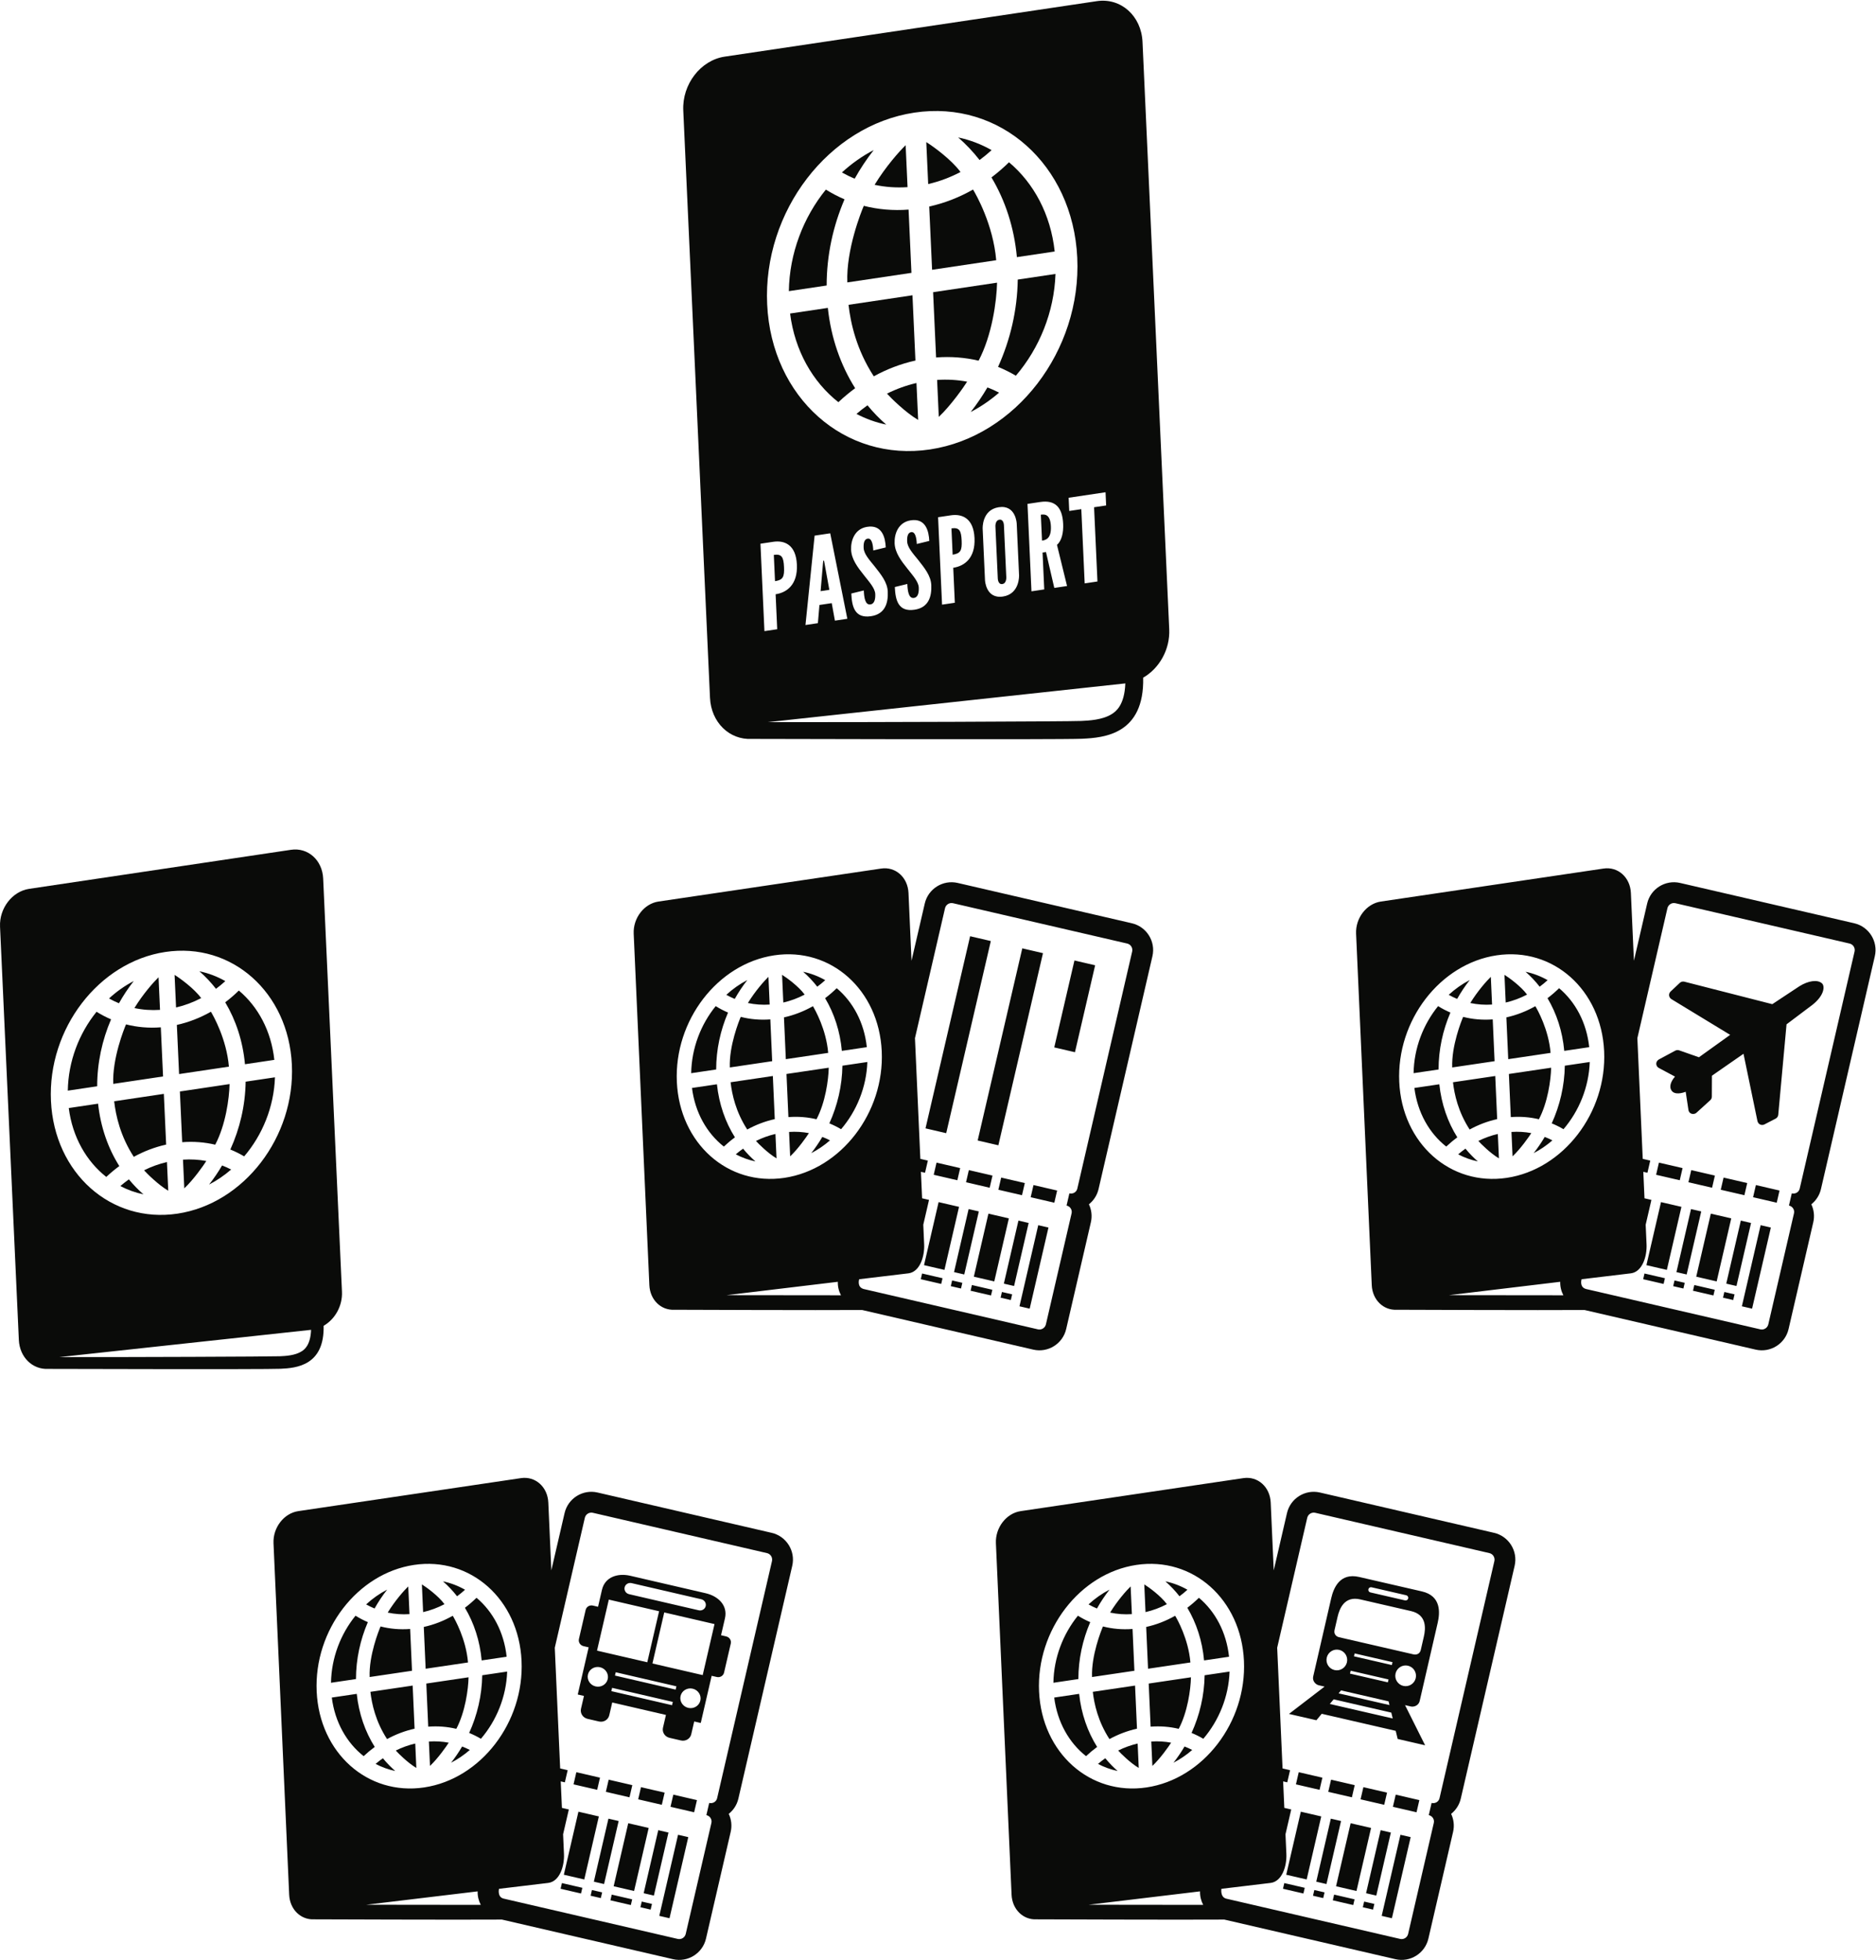 <?xml version="1.0" encoding="UTF-8"?>
<!DOCTYPE svg PUBLIC "-//W3C//DTD SVG 1.1//EN" "http://www.w3.org/Graphics/SVG/1.1/DTD/svg11.dtd">
<svg version="1.1" xmlns="http://www.w3.org/2000/svg" xmlns:xlink="http://www.w3.org/1999/xlink" x="0" y="0" width="1849" height="1931" viewBox="0, 0, 1849, 1931">
  <g id="Background">
    <rect x="0" y="0" width="1849" height="1931" fill="#FFFFFF"/>
  </g>
  <defs>
    <clipPath id="Clip_1">
      <path d="M-0,0.69 L1848.54,0.69 L1848.54,1930.94 L-0,1930.94 z"/>
    </clipPath>
    <clipPath id="Clip_2">
      <path d="M-0,0.69 L1848.54,0.69 L1848.54,1930.94 L-0,1930.94 z"/>
    </clipPath>
  </defs>
  <g id="Layer_1">
    <g clip-path="url(#Clip_1)">
      <path d="M462.412,1707.39 C466.424,1709.02 470.291,1710.94 474.002,1713.14 C489.313,1695.24 498.992,1671.79 499.867,1646.92 L475.287,1650.56 C474.979,1670.53 470.376,1689.87 462.412,1707.39 z M422.716,1715.84 L423.788,1739.88 C431.623,1732.56 440.134,1720.37 442.269,1716.98 C435.891,1715.78 429.353,1715.4 422.716,1715.84 z M444.574,1736.73 C451.179,1733.3 457.377,1729.06 463.063,1724.15 C460.603,1722.88 458.078,1721.73 455.486,1720.74 C452.199,1726.34 448.545,1731.68 444.574,1736.73 z M449.749,1703.34 C458.493,1686.79 461.536,1664.69 461.813,1652.56 L420.172,1658.73 L422.064,1701.21 C431.658,1700.48 440.948,1701.24 449.749,1703.34 z M375.094,1602.47 C373.379,1606.36 363.49,1631.08 364.324,1652.3 L406.078,1646.12 L404.243,1604.95 C394.118,1605.73 384.326,1604.83 375.094,1602.47 z M377.368,1732.31 C374.896,1734.05 372.508,1735.92 370.191,1737.91 C376.242,1741.08 382.736,1743.44 389.556,1744.89 C385.188,1741.06 381.106,1736.86 377.368,1732.31 z M327.031,1672.52 C330.099,1696.81 341.733,1717.1 358.421,1730.26 C361.892,1727 365.538,1723.96 369.35,1721.17 C359.939,1706.23 353.687,1688.5 351.612,1668.88 L327.031,1672.52 z M362.552,1598.22 C358.331,1596.43 354.276,1594.3 350.4,1591.87 C335.718,1609.97 326.645,1633.32 326.243,1657.95 L350.857,1654.3 C350.882,1634.66 355.074,1615.59 362.552,1598.22 z M381.592,1566.17 C374.113,1570.05 367.15,1574.97 360.865,1580.74 C363.554,1582.25 366.326,1583.61 369.18,1584.78 C372.842,1578.23 377.006,1572 381.592,1566.17 z M381.488,1713.44 C389.989,1708.79 399.093,1705.3 408.622,1703.2 L406.729,1660.72 L365.085,1666.88 C366.432,1678.77 370.211,1696.1 381.488,1713.44 z M474.739,1635.95 L499.354,1632.31 C496.776,1608.12 485.752,1587.74 469.666,1574.21 C466.056,1577.74 462.24,1581.04 458.234,1584.05 C467.15,1598.99 472.975,1616.58 474.739,1635.95 z M409.273,1717.83 C402.686,1719.35 396.268,1721.65 390.079,1724.71 C392.488,1727.43 401.854,1736.81 410.347,1741.87 L409.273,1717.83 z M438.081,1580.52 C432.123,1572.36 420.232,1563.77 415.816,1561.03 L417.034,1588.34 C424.282,1586.67 431.322,1584.05 438.081,1580.52 z M450.502,1572.73 C453.213,1570.74 455.827,1568.58 458.346,1566.3 C451.63,1562.46 444.324,1559.65 436.602,1558.02 C441.643,1562.43 446.305,1567.34 450.502,1572.73 z M403.592,1590.33 L402.375,1563.02 C398.256,1567.03 389.48,1576.82 382.127,1588.8 C389.109,1590.3 396.29,1590.81 403.592,1590.33 z M446.232,1591.93 C437.33,1596.98 427.746,1600.75 417.686,1602.96 L419.521,1644.13 L461.273,1637.95 C459.328,1614.78 448.27,1595.27 446.232,1591.93 z M631.207,1879.13 L641.275,1881.46 L642.576,1875.85 L632.508,1873.52 L631.207,1879.13 z M619.197,1796.34 L604.824,1858.45 L624.963,1863.11 L639.336,1801 L619.197,1796.34 z M655.066,1766.2 L631.768,1760.8 L628.994,1772.79 L652.293,1778.18 L655.066,1766.2 z M648.783,1803.19 L634.41,1865.3 L644.479,1867.63 L658.854,1805.52 L648.783,1803.19 z M601.622,1872.29 L621.762,1876.95 L623.063,1871.33 L602.922,1866.67 L601.622,1872.29 z M704.229,1600.13 L654.686,1588.66 L643.049,1638.94 L692.592,1650.4 L704.229,1600.13 z M682.715,1663.78 C677.328,1662.54 671.982,1665.76 670.775,1670.98 C669.568,1676.2 672.955,1681.44 678.34,1682.68 C683.725,1683.93 689.068,1680.71 690.275,1675.49 C691.486,1670.27 688.1,1665.03 682.715,1663.78 z M666.672,1661.45 L606.855,1647.6 L606.104,1650.85 L665.92,1664.69 L666.672,1661.45 z M663.115,1676.81 L603.299,1662.96 L602.55,1666.2 L662.365,1680.05 L663.115,1676.81 z M637.965,1637.76 L649.598,1587.49 L600.056,1576.02 L588.421,1626.29 L637.965,1637.76 z M591.414,1642.65 C586.03,1641.41 580.686,1644.63 579.477,1649.85 C578.269,1655.07 581.656,1660.31 587.04,1661.55 C592.426,1662.8 597.771,1659.58 598.979,1654.36 C600.186,1649.14 596.801,1643.9 591.414,1642.65 z M619.982,1570.65 L688.688,1586.55 C691.783,1587.26 694.852,1585.41 695.549,1582.41 C696.24,1579.41 694.299,1576.4 691.201,1575.68 L622.496,1559.78 C619.4,1559.07 616.33,1560.91 615.638,1563.92 C614.942,1566.92 616.887,1569.93 619.982,1570.65 z M720.266,1619.3 L713.635,1647.96 C712.912,1651.09 709.715,1653.02 706.488,1652.27 L701.42,1651.1 L690.664,1697.57 L684.219,1696.08 L681.301,1708.69 C680.275,1713.12 675.734,1715.86 671.158,1714.8 L659.863,1712.19 C655.289,1711.13 652.412,1706.67 653.438,1702.24 L656.355,1689.63 C648.654,1687.85 611.113,1679.16 603.414,1677.38 L600.498,1689.99 C599.471,1694.42 594.929,1697.16 590.353,1696.1 L579.06,1693.49 C574.483,1692.43 571.606,1687.97 572.633,1683.54 L575.552,1670.93 L569.43,1669.52 L580.185,1623.04 L575.117,1621.87 C571.894,1621.12 569.866,1617.98 570.589,1614.86 L577.222,1586.2 C577.944,1583.07 581.145,1581.14 584.367,1581.89 L589.437,1583.07 L593.288,1566.42 C596.246,1553.64 608.907,1549.69 621.168,1552.52 L658.367,1561.14 L658.383,1561.14 L695.584,1569.75 C707.846,1572.58 717.48,1581.7 714.525,1594.48 L710.672,1611.12 L715.74,1612.29 C718.965,1613.04 720.99,1616.18 720.266,1619.3 z M649.805,1887.62 L659.875,1889.95 L678.369,1810.04 L668.299,1807.71 L649.805,1887.62 z M660.85,1780.16 L684.15,1785.55 L686.924,1773.57 L663.621,1768.18 L660.85,1780.16 z M591.355,1751.45 L568.053,1746.06 L565.279,1758.04 L588.581,1763.43 L591.355,1751.45 z M623.209,1758.82 L599.909,1753.43 L597.136,1765.42 L620.438,1770.81 L623.209,1758.82 z M755.953,1530.21 L584.308,1490.48 C580.78,1489.67 577.246,1491.87 576.431,1495.4 L546.8,1623.43 L552.102,1742.37 L559.497,1744.08 L556.727,1756.06 L552.67,1755.12 L553.833,1781.22 L560.652,1782.79 L554.993,1807.24 L555.857,1826.63 C556.388,1838.53 551.651,1853.64 540.457,1855.14 C540.443,1855.13 519.45,1857.65 491.828,1860.96 C491.828,1860.96 489.925,1869.04 496.334,1870.6 L667.98,1910.33 C671.508,1911.15 675.041,1908.94 675.859,1905.41 L701.164,1796.07 C701.982,1792.54 699.74,1789.16 696.213,1788.34 L698.986,1776.36 C702.512,1777.18 705.992,1775.2 706.809,1771.67 L760.869,1538.08 C761.686,1534.56 759.48,1531.02 755.953,1530.21 z M473.866,1876.78 C471.752,1872.76 470.629,1868.19 470.757,1863.48 C420.316,1869.53 360.975,1876.65 360.975,1876.65 C360.975,1876.65 429.483,1876.8 473.866,1876.78 z M418.119,1761.06 C473.883,1752.71 516.83,1696.87 514.049,1636.33 C511.266,1575.79 463.807,1533.49 408.043,1541.84 C352.28,1550.19 309.332,1606.03 312.113,1666.57 C314.896,1727.11 362.355,1769.41 418.119,1761.06 z M780.843,1542.71 L727.762,1772.07 C726.33,1778.26 722.871,1783.46 718.248,1787.13 C720.785,1792.46 721.609,1798.65 720.178,1804.84 L695.832,1910.03 C692.467,1924.57 677.898,1933.66 663.359,1930.3 L494.711,1891.27 C454.264,1891.58 309.619,1891.04 309.617,1891.03 C296.461,1891.71 285.656,1881.29 285.01,1866.74 L269.574,1520.51 C268.889,1505.11 279.824,1490.94 294,1488.84 L513.514,1456.32 C527.69,1454.23 539.736,1465 540.424,1480.39 L543.401,1547.19 L556.456,1490.78 C559.822,1476.24 574.39,1467.14 588.93,1470.51 L760.576,1510.23 C775.115,1513.6 784.208,1528.17 780.843,1542.71 z M552.521,1860.92 L572.66,1865.58 L573.959,1859.97 L553.822,1855.31 L552.521,1860.92 z M599.681,1791.83 L585.308,1853.93 L595.379,1856.26 L609.754,1794.16 L599.681,1791.83 z M570.097,1784.98 L555.723,1847.09 L575.861,1851.75 L590.235,1789.64 L570.097,1784.98 z M583.406,1862.15 L593.477,1864.48 L592.176,1870.1 L582.105,1867.77 L583.406,1862.15" fill="#0A0B09"/>
      <path d="M1174.41,1707.39 C1178.42,1709.02 1182.29,1710.94 1186,1713.14 C1201.31,1695.24 1210.99,1671.79 1211.87,1646.92 L1187.29,1650.56 C1186.98,1670.53 1182.38,1689.87 1174.41,1707.39 z M1134.71,1715.84 L1135.79,1739.88 C1143.62,1732.56 1152.13,1720.37 1154.27,1716.98 C1147.89,1715.78 1141.35,1715.4 1134.71,1715.84 z M1156.57,1736.73 C1163.18,1733.3 1169.38,1729.06 1175.06,1724.15 C1172.6,1722.88 1170.08,1721.73 1167.49,1720.74 C1164.2,1726.34 1160.54,1731.68 1156.57,1736.73 z M1161.75,1703.34 C1170.49,1686.79 1173.54,1664.69 1173.81,1652.56 L1132.17,1658.73 L1134.06,1701.21 C1143.66,1700.48 1152.95,1701.24 1161.75,1703.34 z M1087.09,1602.47 C1085.38,1606.36 1075.49,1631.08 1076.32,1652.3 L1118.08,1646.12 L1116.24,1604.95 C1106.12,1605.73 1096.33,1604.83 1087.09,1602.47 z M1089.37,1732.31 C1086.9,1734.05 1084.51,1735.92 1082.19,1737.91 C1088.24,1741.08 1094.74,1743.44 1101.56,1744.89 C1097.19,1741.06 1093.11,1736.86 1089.37,1732.31 z M1039.03,1672.52 C1042.1,1696.81 1053.73,1717.1 1070.42,1730.26 C1073.89,1727 1077.54,1723.96 1081.35,1721.17 C1071.94,1706.23 1065.69,1688.5 1063.61,1668.88 L1039.03,1672.52 z M1074.55,1598.22 C1070.33,1596.43 1066.28,1594.3 1062.4,1591.87 C1047.72,1609.97 1038.64,1633.32 1038.24,1657.95 L1062.86,1654.3 C1062.88,1634.66 1067.07,1615.59 1074.55,1598.22 z M1093.59,1566.17 C1086.11,1570.05 1079.15,1574.97 1072.86,1580.74 C1075.55,1582.25 1078.33,1583.61 1081.18,1584.78 C1084.84,1578.23 1089,1572 1093.59,1566.17 z M1093.49,1713.44 C1101.99,1708.79 1111.09,1705.3 1120.62,1703.2 L1118.73,1660.72 L1077.08,1666.88 C1078.43,1678.77 1082.21,1696.1 1093.49,1713.44 z M1186.74,1635.95 L1211.35,1632.31 C1208.78,1608.12 1197.75,1587.74 1181.67,1574.21 C1178.05,1577.74 1174.24,1581.04 1170.23,1584.05 C1179.15,1598.99 1184.97,1616.58 1186.74,1635.95 z M1121.27,1717.83 C1114.68,1719.35 1108.27,1721.65 1102.08,1724.71 C1104.49,1727.43 1113.85,1736.81 1122.35,1741.87 L1121.27,1717.83 z M1150.08,1580.52 C1144.12,1572.36 1132.23,1563.77 1127.82,1561.03 L1129.03,1588.34 C1136.28,1586.67 1143.32,1584.05 1150.08,1580.52 z M1162.5,1572.73 C1165.21,1570.74 1167.83,1568.58 1170.34,1566.3 C1163.63,1562.46 1156.32,1559.65 1148.6,1558.02 C1153.64,1562.43 1158.3,1567.34 1162.5,1572.73 z M1115.59,1590.33 L1114.37,1563.02 C1110.25,1567.03 1101.48,1576.82 1094.13,1588.8 C1101.11,1590.3 1108.29,1590.81 1115.59,1590.33 z M1158.23,1591.93 C1149.33,1596.98 1139.75,1600.75 1129.68,1602.96 L1131.52,1644.13 L1173.27,1637.95 C1171.33,1614.78 1160.27,1595.27 1158.23,1591.93 z M1367.07,1766.2 L1343.77,1760.8 L1340.99,1772.79 L1364.29,1778.18 L1367.07,1766.2 z M1331.2,1796.34 L1316.82,1858.45 L1336.96,1863.11 L1351.33,1801 L1331.2,1796.34 z M1343.21,1879.13 L1353.27,1881.46 L1354.58,1875.85 L1344.51,1873.52 L1343.21,1879.13 z M1361.8,1887.62 L1371.87,1889.95 L1390.37,1810.04 L1380.3,1807.71 L1361.8,1887.62 z M1467.95,1530.21 L1296.31,1490.48 C1292.78,1489.67 1289.25,1491.87 1288.43,1495.4 L1258.8,1623.43 L1264.1,1742.37 L1271.5,1744.08 L1268.73,1756.06 L1264.67,1755.12 L1265.83,1781.22 L1272.65,1782.79 L1266.99,1807.24 L1267.86,1826.63 C1268.39,1838.53 1263.65,1853.64 1252.46,1855.14 C1252.44,1855.13 1231.45,1857.65 1203.83,1860.96 C1203.83,1860.96 1202.49,1868.85 1208.33,1870.6 L1379.98,1910.33 C1383.51,1911.15 1387.04,1908.94 1387.86,1905.41 L1413.16,1796.07 C1413.98,1792.54 1411.74,1789.16 1408.21,1788.34 L1410.99,1776.36 C1414.51,1777.18 1417.99,1775.2 1418.81,1771.67 L1472.87,1538.08 C1473.68,1534.56 1471.48,1531.02 1467.95,1530.21 z M1185.87,1876.78 C1183.75,1872.76 1182.63,1868.19 1182.76,1863.48 C1132.32,1869.53 1072.97,1876.65 1072.97,1876.65 C1072.97,1876.65 1141.48,1876.8 1185.87,1876.78 z M1130.12,1761.06 C1185.88,1752.71 1228.83,1696.87 1226.05,1636.33 C1223.26,1575.79 1175.81,1533.49 1120.04,1541.84 C1064.28,1550.19 1021.33,1606.03 1024.11,1666.57 C1026.9,1727.11 1074.35,1769.41 1130.12,1761.06 z M1492.84,1542.71 L1439.76,1772.07 C1438.33,1778.26 1434.87,1783.46 1430.25,1787.13 C1432.78,1792.46 1433.61,1798.65 1432.18,1804.84 L1407.83,1910.03 C1404.47,1924.57 1389.9,1933.66 1375.36,1930.3 L1206.71,1891.27 C1166.26,1891.58 1021.62,1891.04 1021.62,1891.03 C1008.46,1891.71 997.655,1881.29 997.009,1866.74 L981.573,1520.51 C980.888,1505.11 991.823,1490.94 1006,1488.84 L1225.51,1456.32 C1239.69,1454.23 1251.74,1465 1252.42,1480.39 L1255.4,1547.19 L1268.46,1490.78 C1271.82,1476.24 1286.39,1467.14 1300.93,1470.51 L1472.58,1510.23 C1487.11,1513.6 1496.21,1528.17 1492.84,1542.71 z M1313.62,1872.29 L1333.76,1876.95 L1335.06,1871.33 L1314.92,1866.67 L1313.62,1872.29 z M1360.78,1803.19 L1346.41,1865.3 L1356.48,1867.63 L1370.85,1805.52 L1360.78,1803.19 z M1390.75,1587.34 L1340.69,1575.82 C1325.07,1572.22 1320.21,1584.88 1318.36,1592.9 L1315.33,1606.04 C1314.37,1610.22 1317.36,1612.52 1319.72,1613.06 C1319.76,1613.07 1393.31,1630.01 1393.31,1630.01 C1395.68,1630.55 1399.37,1629.79 1400.33,1625.62 L1403.36,1612.47 C1405.21,1604.45 1406.37,1590.94 1390.75,1587.34 z M1387.71,1641.15 C1382.22,1639.89 1376.74,1643.31 1375.47,1648.81 C1374.21,1654.3 1377.64,1659.77 1383.13,1661.04 C1388.62,1662.3 1394.09,1658.88 1395.36,1653.38 C1396.62,1647.89 1393.2,1642.42 1387.71,1641.15 z M1372.67,1693.12 L1371.28,1687.35 L1314.46,1674.27 L1310.68,1678.85 L1372.67,1693.12 z M1321.73,1665.46 L1319.32,1668.38 L1369.48,1679.93 L1368.59,1676.26 C1354.38,1672.98 1335.95,1668.74 1321.73,1665.46 z M1371.8,1640.49 L1372.46,1637.64 L1335.14,1629.05 L1334.49,1631.89 L1371.8,1640.49 z M1331.22,1646.09 L1330.56,1648.93 L1367.88,1657.53 L1368.54,1654.68 L1331.22,1646.09 z M1315.31,1645.42 C1320.81,1646.69 1326.28,1643.26 1327.55,1637.77 C1328.81,1632.28 1325.39,1626.8 1319.89,1625.53 C1314.4,1624.27 1308.92,1627.7 1307.66,1633.19 C1306.4,1638.68 1309.82,1644.16 1315.31,1645.42 z M1350.63,1568.92 L1384.83,1576.8 C1386.22,1577.12 1387.62,1576.25 1387.94,1574.85 C1388.26,1573.46 1387.39,1572.07 1385.99,1571.74 L1351.79,1563.87 C1350.4,1563.55 1349.01,1564.42 1348.69,1565.82 C1348.37,1567.21 1349.24,1568.6 1350.63,1568.92 z M1416.98,1598.97 L1399.26,1675.9 C1398.21,1680.46 1393.51,1681.99 1390.59,1681.32 C1390.59,1681.32 1388.45,1680.83 1384.81,1679.99 L1404.61,1719.55 L1377.56,1713.32 L1375.62,1705.31 L1302.7,1688.52 L1297.46,1694.88 L1270.41,1688.65 L1305.51,1661.73 C1301.88,1660.89 1299.73,1660.4 1299.73,1660.4 C1296.81,1659.72 1293.25,1656.29 1294.31,1651.73 L1312.02,1574.8 C1314.3,1564.9 1320.31,1549.27 1339.59,1553.71 L1401.41,1567.94 C1420.7,1572.38 1419.26,1589.07 1416.98,1598.97 z M1372.85,1780.16 L1396.15,1785.55 L1398.92,1773.57 L1375.62,1768.18 L1372.85,1780.16 z M1282.1,1784.98 L1267.72,1847.09 L1287.86,1851.75 L1302.23,1789.64 L1282.1,1784.98 z M1264.52,1860.92 L1284.66,1865.58 L1285.96,1859.97 L1265.82,1855.31 L1264.52,1860.92 z M1335.21,1758.82 L1311.91,1753.43 L1309.13,1765.42 L1332.44,1770.81 L1335.21,1758.82 z M1303.35,1751.45 L1280.05,1746.06 L1277.28,1758.04 L1300.58,1763.43 L1303.35,1751.45 z M1311.68,1791.83 L1297.31,1853.93 L1307.38,1856.26 L1321.75,1794.16 L1311.68,1791.83 z M1295.41,1862.15 L1305.48,1864.48 L1304.17,1870.1 L1294.1,1867.77 L1295.41,1862.15" fill="#0A0B09"/>
      <path d="M242.102,1065.73 L271.005,1061.42 C270.004,1090.66 258.647,1118.25 240.662,1139.32 C236.295,1136.74 231.744,1134.48 227.026,1132.57 C236.372,1111.96 241.762,1089.21 242.102,1065.73 z M203.346,1143.87 C200.84,1147.86 190.846,1162.21 181.639,1170.82 L180.352,1142.55 C188.155,1142.02 195.845,1142.47 203.346,1143.87 z M218.894,1148.27 C221.944,1149.44 224.914,1150.78 227.809,1152.28 C221.127,1158.06 213.842,1163.05 206.08,1167.09 C210.745,1161.15 215.037,1154.86 218.894,1148.27 z M179.569,1125.35 L177.295,1075.39 L226.258,1068.09 C225.948,1082.36 222.393,1108.34 212.129,1127.81 C201.777,1125.36 190.85,1124.48 179.569,1125.35 z M158.504,1012.17 L160.708,1060.58 L111.612,1067.9 C110.606,1042.94 122.208,1013.86 124.219,1009.28 C135.081,1012.05 146.596,1013.09 158.504,1012.17 z M141.387,1176.74 C133.366,1175.06 125.725,1172.29 118.608,1168.56 C121.329,1166.23 124.136,1164.02 127.042,1161.96 C131.442,1167.32 136.247,1172.25 141.387,1176.74 z M67.777,1091.71 L96.68,1087.4 C99.141,1110.47 106.514,1131.32 117.598,1148.88 C113.12,1152.16 108.834,1155.74 104.756,1159.58 C85.118,1144.12 71.412,1120.27 67.777,1091.71 z M95.777,1070.26 L66.833,1074.57 C67.278,1045.62 77.923,1018.14 95.17,996.842 C99.73,999.692 104.5,1002.19 109.465,1004.3 C100.693,1024.73 95.784,1047.17 95.777,1070.26 z M117.246,988.481 C113.889,987.103 110.627,985.512 107.463,983.735 C114.849,976.948 123.032,971.153 131.823,966.579 C126.436,973.448 121.545,980.77 117.246,988.481 z M112.522,1085.04 L161.489,1077.74 L163.762,1127.71 C152.557,1130.18 141.857,1134.3 131.866,1139.78 C118.584,1119.39 114.12,1099.02 112.522,1085.04 z M221.975,987.526 C226.682,983.977 231.166,980.096 235.407,975.934 C254.34,991.833 267.327,1015.78 270.385,1044.23 L241.442,1048.55 C239.345,1025.76 232.476,1005.09 221.975,987.526 z M141.979,1153.02 C149.254,1149.41 156.799,1146.7 164.545,1144.9 L165.833,1173.18 C155.842,1167.23 144.817,1156.21 141.979,1153.02 z M173.527,992.618 L172.065,960.499 C177.262,963.723 191.253,973.805 198.27,983.389 C190.325,987.554 182.048,990.643 173.527,992.618 z M196.505,956.932 C205.59,958.84 214.184,962.141 222.086,966.648 C219.125,969.338 216.055,971.874 212.868,974.226 C207.926,967.891 202.439,962.114 196.505,956.932 z M132.477,993.196 C141.112,979.096 151.42,967.575 156.26,962.852 L157.721,994.972 C149.135,995.547 140.688,994.954 132.477,993.196 z M225.608,1050.91 L176.514,1058.23 L174.309,1009.81 C186.139,1007.19 197.405,1002.75 207.868,996.809 C210.268,1000.73 223.295,1023.66 225.608,1050.91 z M297.522,1331.27 C291.034,1335.56 281.227,1336.01 275.958,1336.25 C267.502,1336.64 125.641,1337.18 58.609,1337.08 L306.597,1310.22 C306.042,1325.63 299.741,1329.8 297.522,1331.27 z M162.901,937.938 C228.471,928.057 284.331,977.756 287.67,1048.94 C291.009,1120.13 240.565,1185.85 174.997,1195.74 C109.428,1205.62 53.566,1155.92 50.227,1084.73 C46.887,1013.54 97.335,947.821 162.901,937.938 z M337.049,1272.69 L318.514,865.529 C317.689,847.429 303.509,834.771 286.841,837.256 L28.725,875.735 C12.057,878.22 -0.787,894.905 0.038,913.006 L18.575,1320.16 C19.353,1337.27 32.071,1349.52 47.542,1348.7 C47.544,1348.71 260.72,1349.31 276.52,1348.59 C292.054,1347.88 319.829,1345.48 318.972,1306.23 C330.141,1299.84 337.688,1286.69 337.049,1272.69" fill="#0A0B09"/>
      <path d="M1529.41,1106.8 C1533.42,1108.43 1537.29,1110.36 1541,1112.55 C1556.31,1094.65 1565.99,1071.2 1566.87,1046.34 L1542.29,1049.98 C1541.98,1069.95 1537.38,1089.29 1529.41,1106.8 z M1489.71,1115.25 L1490.79,1139.29 C1498.62,1131.98 1507.13,1119.78 1509.27,1116.4 C1502.89,1115.19 1496.35,1114.81 1489.71,1115.25 z M1511.57,1136.15 C1518.18,1132.72 1524.38,1128.48 1530.06,1123.56 C1527.6,1122.29 1525.08,1121.15 1522.49,1120.15 C1519.2,1125.75 1515.54,1131.09 1511.57,1136.15 z M1516.75,1102.75 C1525.49,1086.2 1528.54,1064.1 1528.81,1051.97 L1487.17,1058.14 L1489.06,1100.63 C1498.66,1099.89 1507.95,1100.66 1516.75,1102.75 z M1442.09,1001.88 C1440.38,1005.78 1430.49,1030.5 1431.32,1051.72 L1473.08,1045.54 L1471.24,1004.37 C1461.12,1005.14 1451.33,1004.25 1442.09,1001.88 z M1444.37,1131.72 C1441.9,1133.46 1439.51,1135.34 1437.19,1137.32 C1443.24,1140.5 1449.74,1142.86 1456.55,1144.3 C1452.19,1140.48 1448.11,1136.28 1444.37,1131.72 z M1394.03,1071.93 C1397.1,1096.22 1408.73,1116.52 1425.42,1129.67 C1428.89,1126.41 1432.54,1123.37 1436.35,1120.58 C1426.94,1105.65 1420.69,1087.91 1418.61,1068.29 L1394.03,1071.93 z M1429.55,997.637 C1425.33,995.84 1421.28,993.711 1417.4,991.284 C1402.72,1009.38 1393.64,1032.73 1393.24,1057.36 L1417.86,1053.72 C1417.88,1034.08 1422.07,1015 1429.55,997.637 z M1448.59,965.581 C1441.11,969.461 1434.15,974.381 1427.86,980.149 C1430.55,981.663 1433.33,983.018 1436.18,984.192 C1439.84,977.639 1444,971.417 1448.59,965.581 z M1448.49,1112.86 C1456.99,1108.2 1466.09,1104.72 1475.62,1102.62 L1473.73,1060.13 L1432.08,1066.3 C1433.43,1078.19 1437.21,1095.51 1448.49,1112.86 z M1541.74,1035.37 L1566.35,1031.72 C1563.78,1007.53 1552.75,987.153 1536.67,973.62 C1533.05,977.155 1529.24,980.452 1525.23,983.465 C1534.15,998.405 1539.97,1015.99 1541.74,1035.37 z M1476.27,1117.24 C1469.68,1118.76 1463.27,1121.07 1457.08,1124.13 C1459.49,1126.84 1468.85,1136.22 1477.35,1141.29 L1476.27,1117.24 z M1505.08,979.928 C1499.12,971.774 1487.23,963.188 1482.82,960.442 L1484.03,987.754 C1491.28,986.085 1498.32,983.463 1505.08,979.928 z M1517.5,972.149 C1520.21,970.151 1522.83,967.997 1525.34,965.711 C1518.63,961.874 1511.32,959.059 1503.6,957.43 C1508.64,961.84 1513.3,966.758 1517.5,972.149 z M1470.59,989.745 L1469.37,962.432 C1465.25,966.444 1456.48,976.231 1449.13,988.215 C1456.11,989.715 1463.29,990.227 1470.59,989.745 z M1513.23,991.346 C1504.33,996.395 1494.75,1000.159 1484.68,1002.38 L1486.52,1043.55 L1528.27,1037.36 C1526.33,1014.19 1515.27,994.686 1513.23,991.346 z M1716.8,1287.03 L1726.87,1289.36 L1745.37,1209.45 L1735.3,1207.12 L1716.8,1287.03 z M1698.21,1278.55 L1708.27,1280.88 L1709.58,1275.26 L1699.51,1272.93 L1698.21,1278.55 z M1686.2,1195.75 L1671.82,1257.86 L1691.96,1262.52 L1706.33,1200.42 L1686.2,1195.75 z M1722.07,1165.61 L1698.77,1160.22 L1695.99,1172.2 L1719.29,1177.59 L1722.07,1165.61 z M1668.62,1271.7 L1688.76,1276.36 L1690.06,1270.74 L1669.92,1266.08 L1668.62,1271.7 z M1822.95,929.624 L1651.31,889.897 C1647.78,889.08 1644.25,891.284 1643.43,894.812 L1613.8,1022.84 L1619.1,1141.78 L1626.5,1143.49 L1623.73,1155.47 L1619.67,1154.54 L1620.83,1180.63 L1627.65,1182.21 L1621.99,1206.66 L1622.86,1226.04 C1623.39,1237.95 1618.65,1253.05 1607.46,1254.55 C1607.44,1254.55 1586.45,1257.06 1558.83,1260.37 C1558.83,1260.37 1556.31,1268.21 1563.33,1270.02 L1734.98,1309.74 C1738.51,1310.56 1742.04,1308.35 1742.86,1304.82 L1768.16,1195.48 C1768.98,1191.95 1766.74,1188.57 1763.21,1187.76 L1765.99,1175.77 C1769.51,1176.59 1772.99,1174.61 1773.81,1171.09 L1827.87,937.497 C1828.68,933.969 1826.48,930.438 1822.95,929.624 z M1540.87,1276.19 C1538.75,1272.17 1537.63,1267.61 1537.76,1262.9 C1487.32,1268.95 1427.97,1276.07 1427.97,1276.07 C1427.97,1276.07 1496.48,1276.21 1540.87,1276.19 z M1485.12,1160.48 C1540.88,1152.13 1583.83,1096.28 1581.05,1035.74 C1578.26,975.208 1530.81,932.903 1475.04,941.251 C1419.28,949.6 1376.33,1005.44 1379.11,1065.98 C1381.9,1126.52 1429.35,1168.82 1485.12,1160.48 z M1847.84,942.12 L1794.76,1171.48 C1793.33,1177.67 1789.87,1182.87 1785.25,1186.55 C1787.78,1191.88 1788.61,1198.07 1787.18,1204.25 L1762.83,1309.45 C1759.47,1323.99 1744.9,1333.08 1730.36,1329.71 L1561.71,1290.68 C1521.26,1291 1376.62,1290.45 1376.62,1290.44 C1363.46,1291.12 1352.66,1280.71 1352.01,1266.15 L1336.57,919.919 C1335.89,904.526 1346.82,890.349 1361,888.25 L1580.51,855.738 C1594.69,853.639 1606.74,864.413 1607.42,879.805 L1610.4,946.598 L1623.46,890.19 C1626.82,875.649 1641.39,866.557 1655.93,869.922 L1827.58,909.649 C1842.11,913.01 1851.21,927.581 1847.84,942.12 z M1727.85,1179.57 L1751.15,1184.97 L1753.92,1172.98 L1730.62,1167.59 L1727.85,1179.57 z M1773.64,971.618 C1773.6,971.641 1773.56,971.665 1773.53,971.688 L1746.79,989.36 L1660.11,967.202 C1658.54,966.811 1656.86,967.229 1655.67,968.34 L1646.58,976.856 C1643.77,979.661 1645.25,983.124 1647.37,984.409 L1705.26,1019.6 L1674.48,1041.68 L1655.01,1034.85 C1653.74,1034.41 1652.35,1034.52 1651.18,1035.15 L1634.99,1043.83 C1631.21,1046.14 1631.92,1050.61 1635,1052.23 L1650.9,1060.74 C1648.15,1063.83 1644.43,1069.61 1647.39,1074.31 C1650.46,1079.18 1658.43,1076.86 1661.43,1075.65 L1664.13,1093.51 C1665,1098.45 1670.27,1098.16 1672.05,1096.33 L1685.64,1083.99 C1686.63,1083.09 1687.2,1081.82 1687.21,1080.48 L1687.3,1059.84 L1718.41,1038.24 L1732.17,1104.58 C1733.25,1108.68 1737.16,1108.87 1739.03,1107.84 L1750.1,1102.13 C1751.55,1101.38 1752.51,1099.95 1752.66,1098.32 L1760.82,1009.24 L1786.42,989.958 C1786.46,989.932 1786.49,989.905 1786.52,989.878 C1798.26,980.522 1798.67,971.563 1795.8,968.893 C1791.41,964.823 1782.17,966.313 1773.64,971.618 z M1715.78,1202.6 L1701.41,1264.71 L1711.48,1267.04 L1725.85,1204.93 L1715.78,1202.6 z M1637.1,1184.39 L1622.72,1246.5 L1642.86,1251.16 L1657.23,1189.05 L1637.1,1184.39 z M1619.52,1260.34 L1639.66,1265 L1640.96,1259.38 L1620.82,1254.72 L1619.52,1260.34 z M1666.68,1191.24 L1652.31,1253.35 L1662.38,1255.68 L1676.75,1193.57 L1666.68,1191.24 z M1649.1,1267.18 L1659.17,1269.52 L1660.48,1263.9 L1650.41,1261.57 L1649.1,1267.18 z M1658.35,1150.87 L1635.05,1145.47 L1632.28,1157.46 L1655.58,1162.85 L1658.35,1150.87 z M1687.44,1170.22 L1664.13,1164.83 L1666.91,1152.84 L1690.21,1158.24 L1687.44,1170.22" fill="#0A0B09"/>
    </g>
    <path d="M932.589,1116.46 L976.554,927.163 L956.151,922.424 L912.187,1111.72 L932.589,1116.46 z M984.001,1128.4 L1027.97,939.104 L1007.57,934.366 L963.599,1123.66 L984.001,1128.4 z M1059.49,1036.7 L1079.38,951.045 L1058.98,946.305 L1039.09,1031.96 L1059.49,1036.7 z M817.412,1106.8 C821.423,1108.43 825.291,1110.36 829.001,1112.55 C844.312,1094.65 853.992,1071.2 854.867,1046.34 L830.287,1049.98 C829.978,1069.95 825.376,1089.29 817.412,1106.8 z M777.715,1115.25 L778.788,1139.29 C786.623,1131.98 795.133,1119.78 797.268,1116.4 C790.89,1115.19 784.352,1114.81 777.715,1115.25 z M799.574,1136.15 C806.178,1132.72 812.376,1128.48 818.062,1123.56 C815.602,1122.29 813.078,1121.15 810.486,1120.15 C807.199,1125.75 803.544,1131.09 799.574,1136.15 z M804.749,1102.75 C813.493,1086.2 816.536,1064.1 816.812,1051.97 L775.171,1058.14 L777.064,1100.63 C786.658,1099.89 795.948,1100.66 804.749,1102.75 z M730.093,1001.88 C728.378,1005.78 718.49,1030.5 719.324,1051.72 L761.078,1045.54 L759.243,1004.37 C749.118,1005.14 739.326,1004.25 730.093,1001.88 z M732.368,1131.72 C729.896,1133.46 727.507,1135.34 725.191,1137.32 C731.242,1140.5 737.736,1142.86 744.555,1144.3 C740.187,1140.48 736.106,1136.28 732.368,1131.72 z M682.031,1071.93 C685.099,1096.22 696.733,1116.52 713.42,1129.67 C716.891,1126.41 720.538,1123.37 724.349,1120.58 C714.939,1105.65 708.686,1087.91 706.612,1068.29 L682.031,1071.93 z M717.551,997.637 C713.331,995.84 709.276,993.711 705.4,991.284 C690.718,1009.38 681.644,1032.73 681.244,1057.36 L705.857,1053.72 C705.881,1034.08 710.074,1015 717.551,997.637 z M736.591,965.581 C729.113,969.461 722.15,974.381 715.865,980.149 C718.553,981.663 721.326,983.018 724.179,984.192 C727.841,977.639 732.005,971.417 736.591,965.581 z M736.488,1112.86 C744.989,1108.2 754.092,1104.72 763.622,1102.62 L761.728,1060.13 L720.085,1066.3 C721.431,1078.19 725.21,1095.51 736.488,1112.86 z M829.739,1035.37 L854.354,1031.72 C851.776,1007.53 840.751,987.153 824.666,973.62 C821.055,977.155 817.24,980.452 813.234,983.465 C822.15,998.405 827.974,1015.99 829.739,1035.37 z M764.273,1117.24 C757.685,1118.76 751.267,1121.07 745.079,1124.13 C747.488,1126.84 756.854,1136.22 765.346,1141.29 L764.273,1117.24 z M793.081,979.928 C787.123,971.774 775.232,963.188 770.816,960.442 L772.034,987.754 C779.282,986.085 786.322,983.463 793.081,979.928 z M805.501,972.149 C808.212,970.151 810.827,967.997 813.345,965.711 C806.629,961.874 799.324,959.059 791.601,957.43 C796.642,961.84 801.304,966.758 805.501,972.149 z M758.591,989.745 L757.375,962.432 C753.255,966.444 744.48,976.231 737.126,988.215 C744.109,989.715 751.29,990.227 758.591,989.745 z M801.232,991.346 C792.33,996.395 782.746,1000.159 772.685,1002.38 L774.52,1043.55 L816.273,1037.36 C814.328,1014.19 803.269,994.686 801.232,991.346 z M1004.8,1287.03 L1014.87,1289.36 L1033.37,1209.45 L1023.3,1207.12 L1004.8,1287.03 z M986.206,1278.55 L996.274,1280.88 L997.575,1275.26 L987.507,1272.93 L986.206,1278.55 z M974.196,1195.75 L959.823,1257.86 L979.962,1262.52 L994.335,1200.42 L974.196,1195.75 z M1010.07,1165.61 L986.767,1160.22 L983.993,1172.2 L1007.29,1177.59 L1010.07,1165.61 z M956.62,1271.7 L976.761,1276.36 L978.062,1270.74 L957.921,1266.08 L956.62,1271.7 z M1110.95,929.624 L939.306,889.897 C935.778,889.08 932.245,891.284 931.429,894.812 L901.799,1022.84 L907.101,1141.78 L914.497,1143.49 L911.726,1155.47 L907.669,1154.54 L908.833,1180.63 L915.652,1182.21 L909.993,1206.66 L910.857,1226.04 C911.387,1237.95 906.651,1253.05 895.457,1254.55 C895.443,1254.55 874.45,1257.06 846.828,1260.37 C846.828,1260.37 844.31,1268.21 851.333,1270.02 L1022.98,1309.74 C1026.51,1310.56 1030.04,1308.35 1030.86,1304.82 L1056.16,1195.48 C1056.98,1191.95 1054.74,1188.57 1051.21,1187.76 L1053.99,1175.77 C1057.51,1176.59 1060.99,1174.61 1061.81,1171.09 L1115.87,937.497 C1116.68,933.969 1114.48,930.438 1110.95,929.624 z M828.866,1276.19 C826.751,1272.17 825.628,1267.61 825.756,1262.9 C775.316,1268.95 715.974,1276.07 715.974,1276.07 C715.974,1276.07 784.483,1276.21 828.866,1276.19 z M773.119,1160.48 C828.882,1152.13 871.83,1096.28 869.048,1035.74 C866.265,975.208 818.806,932.903 763.042,941.251 C707.28,949.6 664.332,1005.44 667.113,1065.98 C669.896,1126.52 717.355,1168.82 773.119,1160.48 z M1135.84,942.12 L1082.76,1171.48 C1081.33,1177.67 1077.87,1182.87 1073.25,1186.55 C1075.78,1191.88 1076.61,1198.07 1075.18,1204.25 L1050.83,1309.45 C1047.47,1323.99 1032.9,1333.08 1018.36,1329.71 L849.71,1290.68 C809.263,1291 664.619,1290.45 664.617,1290.44 C651.46,1291.12 640.656,1280.71 640.009,1266.15 L624.574,919.919 C623.888,904.526 634.824,890.349 649,888.25 L868.513,855.738 C882.69,853.639 894.736,864.413 895.423,879.805 L898.401,946.598 L911.456,890.19 C914.822,875.649 929.388,866.557 943.929,869.922 L1115.58,909.649 C1130.11,913.01 1139.21,927.581 1135.84,942.12 z M1015.85,1179.57 L1039.15,1184.97 L1041.92,1172.98 L1018.62,1167.59 L1015.85,1179.57 z M1003.78,1202.6 L989.409,1264.71 L999.478,1267.04 L1013.85,1204.93 L1003.78,1202.6 z M925.095,1184.39 L910.722,1246.5 L930.86,1251.16 L945.233,1189.05 L925.095,1184.39 z M907.521,1260.34 L927.659,1265 L928.958,1259.38 L908.822,1254.72 L907.521,1260.34 z M954.679,1191.24 L940.306,1253.35 L950.378,1255.68 L964.753,1193.57 L954.679,1191.24 z M937.104,1267.18 L947.175,1269.52 L948.476,1263.9 L938.405,1261.57 L937.104,1267.18 z M946.354,1150.87 L923.052,1145.47 L920.279,1157.46 L943.579,1162.85 L946.354,1150.87 z M975.437,1170.22 L952.134,1164.83 L954.907,1152.84 L978.208,1158.24 L975.437,1170.22" fill="#0A0B09"/>
    <path d="M959.035,186.749 C945.566,194.401 931.065,200.114 915.839,203.485 L918.678,265.802 L981.87,256.38 C978.891,221.306 962.124,191.8 959.035,186.749" fill="#0A0B09"/>
    <path d="M861.995,182.099 C872.566,184.36 883.437,185.124 894.489,184.385 L892.607,143.042 C886.379,149.12 873.108,163.949 861.995,182.099" fill="#0A0B09"/>
    <path d="M977.335,147.927 C967.163,142.126 956.102,137.877 944.408,135.419 C952.047,142.092 959.11,149.526 965.471,157.68 C969.572,154.652 973.525,151.389 977.335,147.927" fill="#0A0B09"/>
    <path d="M912.95,140.011 L914.833,181.352 C925.802,178.811 936.454,174.837 946.681,169.476 C937.649,157.139 919.641,144.163 912.95,140.011" fill="#0A0B09"/>
    <path d="M904.931,413.761 L903.273,377.363 C893.301,379.674 883.592,383.17 874.228,387.815 C877.88,391.921 892.07,406.108 904.931,413.761" fill="#0A0B09"/>
    <path d="M1002.25,253.342 L1039.51,247.787 C1035.57,211.17 1018.85,180.342 994.481,159.88 C989.021,165.235 983.25,170.232 977.191,174.801 C990.709,197.401 999.552,224.018 1002.25,253.342" fill="#0A0B09"/>
    <path d="M861.208,370.771 C874.069,363.713 887.842,358.421 902.266,355.231 L899.337,290.921 L836.311,300.317 C838.367,318.315 844.113,344.531 861.208,370.771" fill="#0A0B09"/>
    <path d="M812.11,552.319 L811.412,552.424 L811.163,554.702 L808.786,582.431 L817.412,581.144 L812.56,554.494 L812.11,552.319" fill="#0A0B09"/>
    <path d="M762.687,546.708 L763.866,572.611 C771.79,571.43 773.173,568.272 772.736,558.662 C772.299,549.05 770.61,545.527 762.687,546.708" fill="#0A0B09"/>
    <path d="M861.152,147.836 C849.838,153.725 839.307,161.184 829.8,169.921 C833.873,172.208 838.07,174.255 842.39,176.029 C847.927,166.105 854.219,156.678 861.152,147.836" fill="#0A0B09"/>
    <path d="M832.376,196.389 C825.986,193.673 819.844,190.458 813.974,186.79 C791.778,214.204 778.075,249.569 777.502,286.844 L814.757,281.29 C814.766,251.565 821.084,222.69 832.376,196.389" fill="#0A0B09"/>
    <path d="M778.717,308.905 C783.395,345.666 801.036,376.364 826.315,396.256 C831.563,391.318 837.079,386.71 842.845,382.481 C828.578,359.886 819.087,333.05 815.92,303.356 L778.717,308.905" fill="#0A0B09"/>
    <path d="M844.143,407.814 C853.306,412.615 863.139,416.18 873.465,418.353 C866.848,412.574 860.665,406.225 854.998,399.328 C851.26,401.974 847.646,404.814 844.143,407.814" fill="#0A0B09"/>
    <path d="M835.139,278.251 L898.333,268.832 L895.496,206.516 C880.17,207.703 865.348,206.36 851.368,202.798 C848.778,208.696 833.843,246.129 835.139,278.251" fill="#0A0B09"/>
    <path d="M937.755,520.609 L938.936,546.512 C946.86,545.331 948.242,542.172 947.805,532.564 C947.367,522.951 945.682,519.428 937.755,520.609" fill="#0A0B09"/>
    <path d="M985.009,512.033 C980.579,512.691 981.101,518.985 981.101,518.985 L983.41,569.733 C983.41,569.733 983.466,576.096 987.896,575.437 C992.325,574.775 991.802,568.482 991.802,568.482 L989.492,517.734 C989.492,517.734 989.438,511.371 985.009,512.033" fill="#0A0B09"/>
    <path d="M982.707,278.494 L919.682,287.891 L922.611,352.2 C937.13,351.076 951.194,352.216 964.519,355.369 C977.731,330.308 982.307,296.86 982.707,278.494" fill="#0A0B09"/>
    <path d="M1025.86,507.123 L1027.02,532.674 C1030.52,532.151 1036.32,530.814 1035.76,518.509 C1035.2,506.201 1029.35,506.6 1025.86,507.123" fill="#0A0B09"/>
    <path d="M956.732,405.932 C966.725,400.731 976.101,394.302 984.701,386.857 C980.975,384.936 977.152,383.206 973.227,381.703 C968.262,390.181 962.737,398.276 956.732,405.932" fill="#0A0B09"/>
    <path d="M925.274,410.728 C937.124,399.638 949.988,381.172 953.215,376.041 C943.559,374.231 933.661,373.658 923.619,374.333 L925.274,410.728" fill="#0A0B09"/>
    <g clip-path="url(#Clip_2)">
      <path d="M1003.1,275.455 C1002.66,305.684 995.724,334.968 983.692,361.485 C989.767,363.946 995.624,366.857 1001.25,370.173 C1024.39,343.061 1039.01,307.546 1040.3,269.909 L1003.1,275.455" fill="#0A0B09"/>
      <path d="M1096.23,703.251 C1087.01,709.351 1073.07,709.987 1065.58,710.328 C1053.57,710.873 851.948,711.65 756.679,711.504 L1109.13,673.332 C1108.34,695.23 1099.39,701.164 1096.23,703.251 z M749.51,535.693 C749.51,535.693 761.516,533.903 762.1,533.817 C773.054,532.184 784.517,536.492 785.417,556.299 C786.32,576.107 775.407,583.867 764.453,585.501 L766.021,619.958 L753.432,621.835 L749.51,535.693 z M901.156,110.973 C985.554,98.252 1057.45,162.225 1061.75,253.852 C1066.05,345.487 1001.12,430.079 916.724,442.797 C832.327,455.517 760.425,391.548 756.127,299.916 C751.829,208.281 816.761,123.693 901.156,110.973 z M1090.22,498.001 L1078.33,499.772 L1081.66,572.905 L1069.07,574.781 L1065.74,501.651 L1053.85,503.422 L1053.26,490.412 L1089.63,484.993 L1090.22,498.001 z M1051.7,577.372 L1039.12,579.246 L1030.93,543.889 L1027.55,544.392 L1029.21,580.726 L1016.62,582.6 L1012.7,496.459 L1025.29,494.583 C1040.21,492.36 1047.13,500.057 1047.86,516.232 C1048.25,524.789 1046.39,532.851 1041.76,536.845 L1051.7,577.372 z M970.823,571.609 L968.512,520.864 C968.512,520.864 967.549,502.246 984.448,499.728 C1001.35,497.206 1002.08,515.86 1002.08,515.86 L1004.39,566.606 C1004.39,566.606 1005.36,585.224 988.456,587.742 C971.557,590.264 970.823,571.609 970.823,571.609 z M928.501,595.735 L924.58,509.594 C924.58,509.594 936.586,507.807 937.168,507.718 C948.125,506.085 959.586,510.394 960.488,530.202 C961.391,550.008 950.478,557.771 939.522,559.404 L941.09,593.859 L928.501,595.735 z M894.508,560.45 C888.162,552.546 882.168,544.589 881.746,535.331 C881.32,525.954 885.385,514.729 897.264,512.725 C912.398,510.112 915.467,523.344 915.905,532.954 L903.602,535.967 C903.341,530.225 902.221,523.665 898.024,524.294 C894.765,524.894 893.876,528.566 894.101,533.49 C894.368,539.35 899.679,545.165 904.901,551.586 C911.127,559.506 917.463,567.176 917.883,576.437 C918.407,587.919 915.141,598.674 901.385,600.723 C885.186,603.139 882.527,591.144 881.945,578.371 L894.248,575.357 C894.572,582.506 895.615,589.901 900.857,589.121 C904.589,588.565 905.8,584.252 905.555,578.861 C905.293,573.118 899.617,567.004 894.508,560.45 z M851.615,566.844 C845.271,558.939 839.276,550.985 838.854,541.727 C838.427,532.35 842.492,521.125 854.371,519.118 C869.507,516.505 872.574,529.737 873.011,539.347 L860.709,542.361 C860.448,536.618 859.328,530.062 855.132,530.687 C851.875,531.29 850.983,534.963 851.208,539.884 C851.475,545.743 856.788,551.558 862.007,557.979 C868.236,565.9 874.57,573.569 874.99,582.83 C875.513,594.313 872.248,605.068 858.495,607.116 C842.293,609.532 839.636,597.537 839.055,584.764 L851.354,581.75 C851.681,588.899 852.722,596.294 857.966,595.514 C861.697,594.958 862.907,590.646 862.662,585.254 C862.4,579.514 856.725,573.398 851.615,566.844 z M793.878,615.806 L802.894,527.736 L818.279,525.442 L835.139,609.654 L822.9,611.478 L819.77,594.246 L807.647,596.054 L806.117,613.98 L793.878,615.806 z M1081.05,1.132 L714.208,55.821 C690.518,59.353 672.264,83.066 673.435,108.792 L699.78,687.464 C700.887,711.783 718.963,729.181 740.951,728.022 C740.952,728.035 1043.93,728.891 1066.38,727.866 C1088.46,726.862 1127.94,723.441 1126.72,667.661 C1142.59,658.581 1153.32,639.891 1152.41,619.988 L1126.07,41.316 C1124.9,15.591 1104.74,-2.399 1081.05,1.132" fill="#0A0B09"/>
    </g>
  </g>
</svg>
